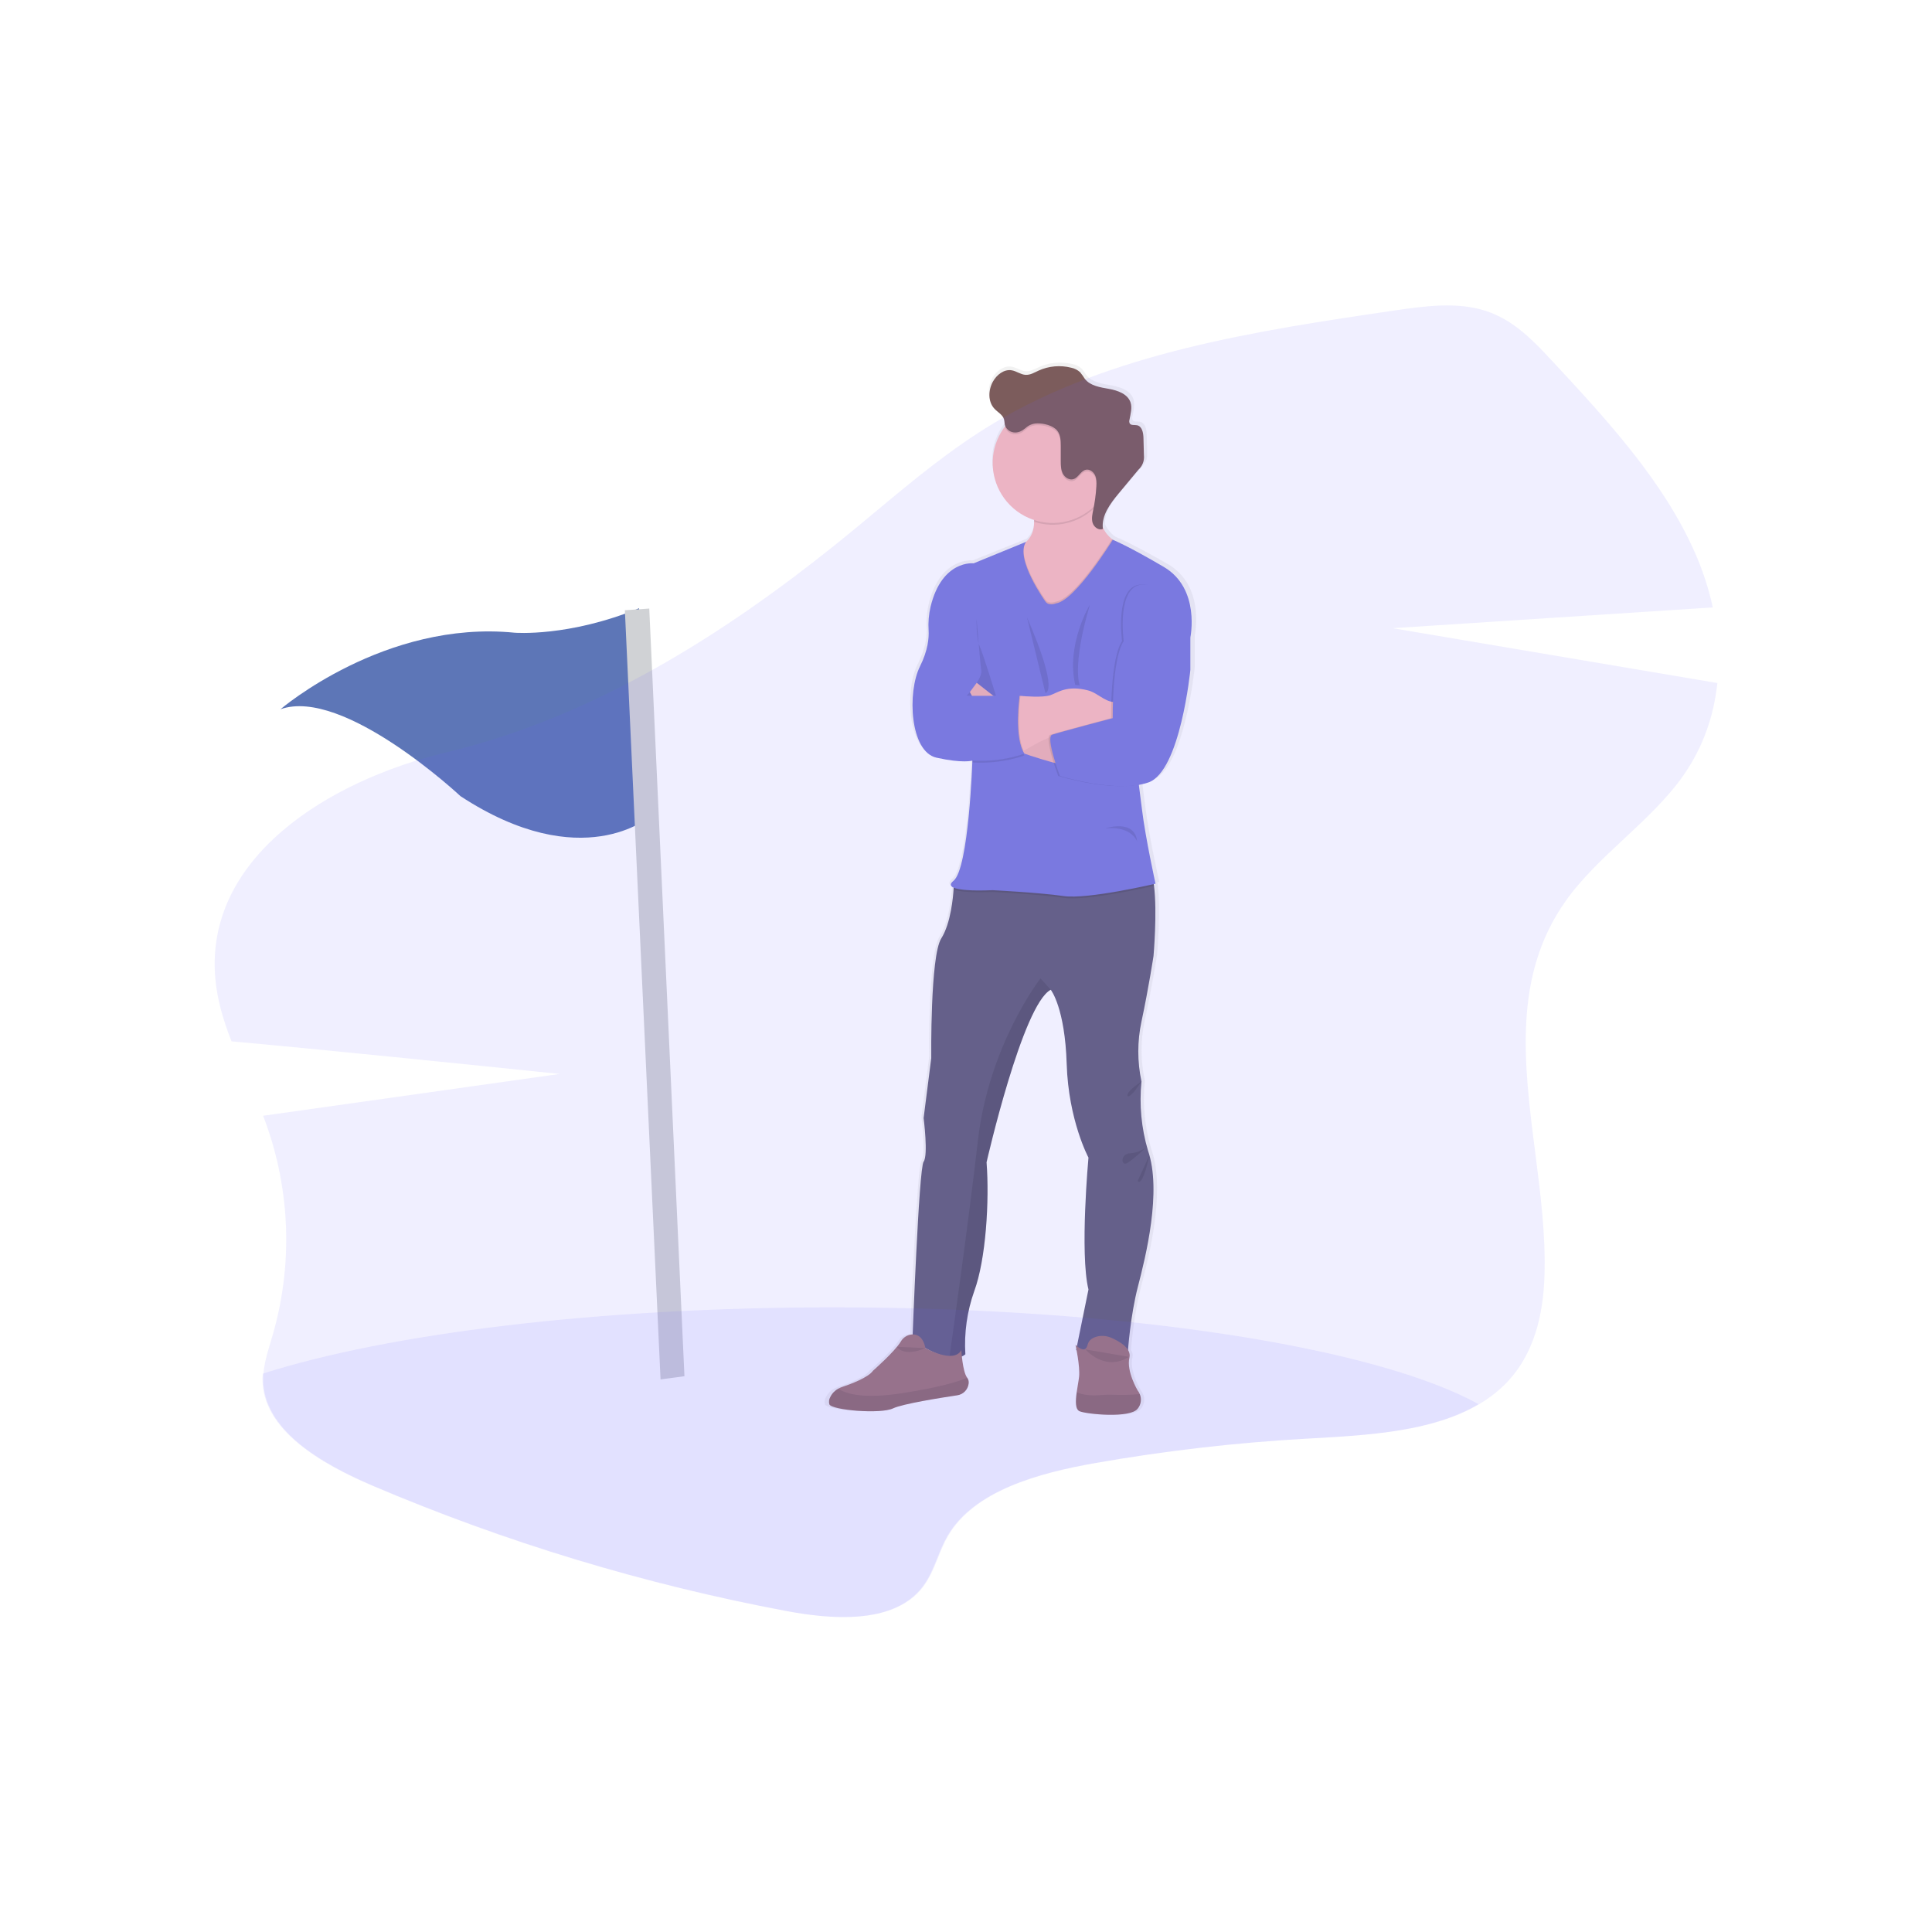<svg width="180" height="180" viewBox="0 0 180 180" fill="none" xmlns="http://www.w3.org/2000/svg">
<path d="M108.785 52.542C105.253 50.511 103.919 50.007 103.911 50.004L103.84 49.952C103.455 49.657 103.148 49.27 102.948 48.828C102.948 48.746 102.948 48.666 102.948 48.585V48.609C103.005 47.533 103.77 46.554 104.497 45.7L106.352 43.516C106.564 43.3 106.727 43.042 106.831 42.758C106.869 42.606 106.886 42.449 106.881 42.293C106.881 42.229 106.881 42.165 106.881 42.102C106.872 41.56 106.856 41.016 106.837 40.468C106.819 39.994 106.697 39.397 106.223 39.299C105.977 39.248 105.651 39.337 105.52 39.125C105.476 39.038 105.465 38.938 105.489 38.844C105.488 38.851 105.488 38.859 105.489 38.866V38.84C105.581 38.474 105.641 38.1 105.666 37.724C105.675 37.532 105.649 37.341 105.589 37.159C105.314 36.371 104.369 36.049 103.532 35.901C102.696 35.752 101.76 35.624 101.235 34.97C101.073 34.768 100.963 34.525 100.779 34.342C100.537 34.127 100.242 33.982 99.924 33.92C98.887 33.663 97.794 33.758 96.816 34.19C96.412 34.37 96.006 34.614 95.564 34.587C95.121 34.56 94.709 34.241 94.254 34.163C93.52 34.039 92.818 34.578 92.457 35.215C92.242 35.595 92.127 36.022 92.124 36.458C92.124 36.481 92.124 36.507 92.124 36.531C92.113 36.999 92.284 37.453 92.601 37.798C92.917 38.126 93.39 38.352 93.52 38.785C93.574 38.96 93.561 39.15 93.608 39.328C93.608 39.351 93.621 39.373 93.629 39.394L93.605 39.425C92.847 40.396 92.437 41.593 92.44 42.825C92.448 44.02 92.835 45.181 93.547 46.141C94.258 47.101 95.256 47.81 96.397 48.165C96.397 48.22 96.397 48.276 96.397 48.331C96.397 49.006 96.205 49.694 95.629 50.201L90.627 52.212C90.627 52.212 87.612 51.854 86.525 56.261C86.35 56.993 86.287 57.747 86.338 58.498C86.378 59.162 86.286 60.333 85.513 61.847C84.275 64.269 84.558 69.829 87.087 70.38C89.474 70.9 90.409 70.677 90.504 70.658V70.755C90.465 71.795 90.087 80.798 88.709 81.887C88.329 82.184 88.4 82.392 88.709 82.529C88.709 82.529 88.709 82.587 88.7 82.691C88.659 83.349 88.446 85.856 87.525 87.282C86.457 88.933 86.568 98.459 86.568 98.459L85.85 104.08C85.85 104.08 86.296 107.548 85.85 108.154C85.449 108.694 84.914 121.527 84.81 124.307H84.763C84.543 124.32 84.329 124.387 84.141 124.502C83.952 124.617 83.795 124.776 83.682 124.965C83.088 125.925 81.023 127.698 81.023 127.698C80.577 128.335 78.914 128.945 78.036 129.233C77.918 129.271 77.805 129.321 77.697 129.382C77.369 129.561 77.106 129.838 76.944 130.175C76.887 130.274 76.85 130.384 76.836 130.498C76.822 130.612 76.831 130.727 76.862 130.838C77.088 131.387 81.754 131.772 82.933 131.223C83.862 130.789 87.54 130.22 89.066 129.997C89.343 129.961 89.6 129.835 89.798 129.638C89.996 129.44 90.122 129.183 90.158 128.906C90.171 128.81 90.165 128.711 90.14 128.617C90.114 128.523 90.07 128.436 90.009 128.359C89.712 127.997 89.564 127.009 89.5 126.364C89.624 126.314 89.739 126.245 89.843 126.16C89.718 124.16 90.004 122.155 90.685 120.27C91.81 117.298 92.147 111.79 91.874 108.212C91.874 108.212 95.303 93.457 98.002 92.08C98.043 92.132 99.353 93.814 99.519 99.016C99.688 104.301 101.599 107.769 101.599 107.769C101.599 107.769 100.755 116.744 101.599 120.102L100.495 125.401C100.415 125.331 100.363 125.278 100.363 125.278C100.363 125.278 100.396 125.426 100.442 125.661L100.418 125.772L100.465 125.784C100.59 126.447 100.776 127.601 100.7 128.279C100.656 128.664 100.552 129.193 100.474 129.711C100.358 130.527 100.326 131.318 100.755 131.494C101.458 131.777 105.59 132.163 106.293 131.255C106.451 131.07 106.553 130.844 106.59 130.604C106.626 130.363 106.594 130.118 106.498 129.894C106.447 129.769 106.378 129.653 106.293 129.548C106.293 129.548 105.196 127.754 105.505 126.49C105.535 126.366 105.538 126.238 105.516 126.113C105.493 125.988 105.445 125.869 105.375 125.763C105.422 125.142 105.672 122.27 106.321 119.83C107.024 117.181 108.508 111.373 107.416 107.552C107.375 107.404 107.327 107.255 107.277 107.107C106.646 105.022 106.436 102.832 106.659 100.665C106.253 98.815 106.253 96.899 106.659 95.049C107.333 91.966 107.804 88.937 107.804 88.937C107.804 88.937 108.177 84.865 107.852 82.367L107.829 82.206L108.008 82.166C108.008 82.166 107.052 77.927 106.715 75.23C106.635 74.593 106.531 73.786 106.418 72.924C106.729 72.874 107.036 72.798 107.335 72.697C110.36 71.646 111.311 62.178 111.311 62.178V59.177C111.311 59.177 112.327 54.58 108.785 52.542ZM86.17 125.658C86.076 125.61 86.021 125.579 86.021 125.579L86.17 125.658Z" fill="url(#paint0_linear)"/>
<path d="M106.953 107.187C108.269 110.973 106.733 117.117 106.02 119.86C105.306 122.603 105.086 125.897 105.086 125.897C102.289 126.336 100.259 125.786 100.259 125.786L101.41 120.14C100.587 116.793 101.41 107.85 101.41 107.85C101.41 107.85 99.546 104.394 99.381 99.126C99.219 93.941 97.941 92.266 97.895 92.214C95.262 93.585 91.914 108.291 91.914 108.291C92.189 111.857 91.859 117.343 90.763 120.306C90.097 122.188 89.817 124.184 89.939 126.177C89.556 126.501 89.023 126.556 88.446 126.464C86.884 126.203 85.011 124.854 85.011 124.854C85.011 124.854 85.605 108.835 86.051 108.23C86.497 107.626 86.051 104.169 86.051 104.169L86.763 98.574C86.763 98.574 86.654 89.08 87.696 87.43C88.596 86.007 88.803 83.51 88.843 82.855C88.843 82.751 88.852 82.692 88.852 82.692L90.439 80.791C90.439 80.791 105.803 79.639 106.954 80.791C107.238 81.074 107.412 81.716 107.516 82.526C107.832 85.015 107.47 89.074 107.47 89.074C107.47 89.074 107.009 92.092 106.351 95.166C105.954 97.011 105.954 98.918 106.351 100.762C106.132 102.923 106.337 105.105 106.953 107.187Z" fill="#65617D"/>
<path d="M105.993 131.246C105.307 132.151 101.274 131.766 100.587 131.485C100.168 131.312 100.201 130.524 100.314 129.711C100.385 129.194 100.491 128.671 100.534 128.283C100.644 127.295 100.204 125.292 100.204 125.292C100.204 125.292 101.11 126.252 101.329 125.292C101.425 124.873 101.763 124.658 102.112 124.549C102.582 124.408 103.088 124.44 103.537 124.639C104.249 124.948 105.439 125.607 105.225 126.499C104.928 127.759 105.993 129.546 105.993 129.546C106.076 129.651 106.143 129.767 106.192 129.891C106.286 130.114 106.317 130.358 106.282 130.597C106.247 130.835 106.147 131.06 105.993 131.246Z" fill="#A27772"/>
<path opacity="0.1" d="M105.993 131.246C105.306 132.151 101.274 131.766 100.587 131.486C100.168 131.312 100.201 130.524 100.314 129.711C100.746 129.914 101.483 130.083 102.711 129.968C102.997 129.942 103.286 129.933 103.574 129.942C104.447 129.982 105.321 129.964 106.192 129.89C106.286 130.112 106.318 130.357 106.282 130.596C106.247 130.835 106.147 131.06 105.993 131.246Z" fill="black"/>
<path opacity="0.1" d="M91.919 108.285C92.194 111.851 91.864 117.337 90.767 120.3C90.102 122.182 89.822 124.178 89.944 126.171C89.561 126.494 89.027 126.549 88.451 126.457C88.782 124.139 90.192 114.172 91.103 106.295C92.125 97.325 96.939 91.153 96.939 91.153L97.899 92.209C95.263 93.579 91.919 108.285 91.919 108.285Z" fill="black"/>
<path d="M104.346 50.62L103.676 53.911L100.395 59.425L96.349 57.697C96.349 57.697 90.852 51.936 94.306 51.113C94.72 51.025 95.111 50.85 95.453 50.602C96.132 50.091 96.345 49.346 96.345 48.618C96.345 47.416 95.783 46.257 95.783 46.257L102.86 44.028C102.568 44.958 102.397 45.922 102.352 46.896C102.299 48.828 103.015 49.773 103.602 50.226C103.822 50.405 104.075 50.539 104.346 50.62Z" fill="#FBBEBE"/>
<path opacity="0.1" d="M102.865 44.036C102.572 44.966 102.402 45.93 102.357 46.903C102.228 47.057 102.091 47.203 101.945 47.34C101.215 48.039 100.309 48.526 99.323 48.751C98.338 48.976 97.311 48.93 96.349 48.618C96.349 47.416 95.788 46.257 95.788 46.257L102.865 44.036Z" fill="black"/>
<path d="M103.676 43.131C103.676 44.238 103.347 45.32 102.732 46.24C102.116 47.16 101.242 47.877 100.219 48.3C99.196 48.724 98.071 48.834 96.985 48.617C95.9 48.401 94.903 47.867 94.121 47.084C93.338 46.3 92.806 45.303 92.591 44.217C92.376 43.131 92.488 42.006 92.912 40.984C93.337 39.961 94.055 39.088 94.976 38.474C95.897 37.86 96.979 37.532 98.086 37.534C98.822 37.531 99.55 37.675 100.23 37.955C100.91 38.236 101.527 38.648 102.047 39.168C102.566 39.689 102.978 40.307 103.257 40.987C103.537 41.667 103.679 42.396 103.676 43.131Z" fill="#FBBEBE"/>
<path opacity="0.1" d="M104.346 50.62L103.676 53.911L100.395 59.425L96.349 57.697C96.349 57.697 90.852 51.936 94.306 51.113C94.72 51.025 95.111 50.85 95.453 50.602C94.829 52.318 97.406 55.887 97.406 55.887C97.703 56.333 98.394 56.051 98.394 56.051C100.052 55.801 103.109 51.027 103.606 50.233C103.825 50.409 104.077 50.541 104.346 50.62Z" fill="black"/>
<path opacity="0.1" d="M107.514 82.535C106.541 82.756 101.15 83.951 99.106 83.652C96.858 83.322 92.483 83.104 92.483 83.104C92.483 83.104 89.699 83.253 88.841 82.863C88.841 82.759 88.85 82.701 88.85 82.701L90.437 80.799C90.437 80.799 105.801 79.648 106.953 80.799C107.236 81.08 107.41 81.722 107.514 82.535Z" fill="black"/>
<path d="M97.405 56.05C97.405 56.05 94.511 52.038 95.602 50.48L90.712 52.484C90.712 52.484 87.768 52.128 86.7 56.52C86.529 57.25 86.468 58.001 86.517 58.749C86.555 59.411 86.466 60.578 85.712 62.086C84.504 64.501 84.778 70.041 87.248 70.591C89.717 71.141 90.594 70.865 90.594 70.865C90.594 70.865 90.266 80.906 88.839 82.058C87.413 83.209 92.475 82.936 92.475 82.936C92.475 82.936 96.85 83.156 99.099 83.484C101.349 83.812 107.658 82.332 107.658 82.332C107.658 82.332 106.725 78.107 106.396 75.419C106.068 72.731 105.298 67.006 105.298 67.006L110.896 59.428C110.896 59.428 111.882 54.847 108.426 52.817C104.97 50.787 103.671 50.291 103.671 50.291C103.671 50.291 100.203 55.937 98.394 56.215C98.394 56.215 97.706 56.492 97.405 56.05Z" fill="#7C7CDD"/>
<path opacity="0.1" d="M90.986 57.642C90.986 57.642 90.931 59.453 91.26 60.168C91.588 60.883 92.796 64.832 92.796 64.832H90.053C90.053 64.832 91.539 63.241 91.425 62.473C91.31 61.705 90.986 57.642 90.986 57.642Z" fill="black"/>
<path d="M99.107 71.305C99.107 71.305 93.048 69.819 92.483 68.56C91.918 67.302 90.36 64.476 90.36 64.476L90.999 63.614L93.947 65.927C93.947 65.927 97.458 68.725 99.104 69C100.751 69.275 99.107 71.305 99.107 71.305Z" fill="#FBBEBE"/>
<path opacity="0.05" d="M99.107 71.305C99.107 71.305 93.048 69.819 92.483 68.56C91.918 67.302 90.36 64.476 90.36 64.476L90.999 63.614L93.947 65.927C93.947 65.927 97.458 68.725 99.104 69C100.751 69.275 99.107 71.305 99.107 71.305Z" fill="black"/>
<path d="M104.346 64.173V67.459H103.817C101.207 67.46 98.639 68.125 96.357 69.391L95.367 69.941L95.101 70.089L93.4 66.259L94.991 64.832H95.073C95.462 64.87 97.146 65.011 97.859 64.77C98.537 64.54 99.378 63.81 101.373 64.324C102.357 64.575 103.196 65.678 104.15 65.333L104.346 64.173Z" fill="#FBBEBE"/>
<path opacity="0.1" d="M109.641 58.192L110.739 59.425V62.416C110.739 62.416 109.805 71.853 106.843 72.896C103.88 73.939 98.591 72.291 98.591 72.291C98.591 72.291 97.225 68.67 97.863 68.452C98.502 68.233 103.51 66.909 103.51 66.909C103.51 66.909 103.44 61.373 104.537 59.727C104.537 59.727 103.823 54.571 106.293 54.461C108.762 54.351 109.641 58.192 109.641 58.192Z" fill="black"/>
<path d="M109.805 58.192L110.903 59.425V62.416C110.903 62.416 109.973 71.853 107.001 72.896C104.03 73.939 98.749 72.291 98.749 72.291C98.749 72.291 97.383 68.67 98.022 68.452C98.661 68.233 103.669 66.909 103.669 66.909C103.669 66.909 103.597 61.373 104.695 59.727C104.695 59.727 103.982 54.571 106.452 54.461C108.921 54.351 109.805 58.192 109.805 58.192Z" fill="#7C7CDD"/>
<path opacity="0.1" d="M102.141 45.508C102.164 45.147 102.171 44.765 102.017 44.44C101.862 44.114 101.5 43.854 101.146 43.938C100.676 44.047 100.474 44.658 100.014 44.805C99.626 44.929 99.202 44.657 99.018 44.291C98.834 43.926 98.828 43.504 98.826 43.102C98.826 42.645 98.826 42.186 98.826 41.728C98.826 41.229 98.81 40.688 98.503 40.299C98.121 39.81 97.222 39.597 96.621 39.617C96.222 39.621 95.838 39.776 95.547 40.05C95.226 40.322 94.855 40.525 94.416 40.452C94.234 40.424 94.064 40.346 93.924 40.225C93.785 40.105 93.683 39.947 93.629 39.771V39.753C94.095 39.137 94.685 38.624 95.359 38.247C96.034 37.869 96.779 37.636 97.549 37.561C98.318 37.486 99.095 37.571 99.829 37.812C100.564 38.052 101.241 38.441 101.818 38.956C102.394 39.471 102.858 40.1 103.179 40.803C103.501 41.506 103.673 42.268 103.686 43.041C103.698 43.813 103.55 44.581 103.252 45.294C102.953 46.006 102.51 46.65 101.95 47.183C102.045 46.629 102.109 46.069 102.141 45.508Z" fill="black"/>
<path d="M94.414 40.282C94.231 40.254 94.061 40.176 93.922 40.055C93.782 39.934 93.68 39.777 93.626 39.6C93.58 39.423 93.592 39.235 93.54 39.058C93.412 38.627 92.946 38.403 92.648 38.076C92.03 37.419 92.07 36.34 92.509 35.55C92.862 34.914 93.549 34.377 94.264 34.501C94.709 34.578 95.091 34.895 95.541 34.923C95.992 34.951 96.369 34.707 96.764 34.528C97.716 34.097 98.785 34.002 99.797 34.258C100.108 34.321 100.397 34.466 100.632 34.679C100.791 34.88 100.94 35.089 101.078 35.305C101.591 35.957 102.506 36.085 103.322 36.232C104.137 36.379 105.059 36.701 105.328 37.486C105.504 38.006 105.328 38.571 105.231 39.111C105.197 39.222 105.204 39.341 105.252 39.446C105.38 39.657 105.698 39.569 105.938 39.62C106.402 39.716 106.521 40.312 106.533 40.785C106.552 41.325 106.567 41.866 106.577 42.407C106.605 42.658 106.572 42.912 106.483 43.148C106.393 43.383 106.249 43.594 106.062 43.764L104.25 45.941C103.446 46.906 102.594 48.031 102.755 49.276C102.375 49.447 101.923 49.117 101.799 48.719C101.674 48.321 101.775 47.893 101.858 47.484C102.005 46.778 102.1 46.062 102.145 45.342C102.167 44.979 102.174 44.599 102.02 44.273C101.865 43.948 101.503 43.679 101.149 43.77C100.68 43.88 100.478 44.49 100.017 44.637C99.631 44.761 99.206 44.489 99.022 44.123C98.837 43.758 98.831 43.336 98.83 42.935V41.559C98.83 41.061 98.813 40.519 98.506 40.129C98.124 39.64 97.225 39.428 96.625 39.447C96.225 39.452 95.841 39.607 95.55 39.881C95.224 40.153 94.852 40.354 94.414 40.282Z" fill="#7C5C5C"/>
<path opacity="0.1" d="M95.678 57.505L97.396 64.563C97.396 64.563 98.751 64.556 95.678 57.505Z" fill="black"/>
<path opacity="0.1" d="M101.548 56.326C101.548 56.326 99.299 60.011 100.177 63.819L100.596 63.85C100.596 63.85 99.847 62.086 101.548 56.326Z" fill="black"/>
<path opacity="0.1" d="M102.975 77.175C102.975 77.175 105.737 76.261 105.937 78.382C105.937 78.382 105.416 76.929 102.975 77.175Z" fill="black"/>
<path opacity="0.1" d="M94.992 65.001C94.992 65.001 94.443 68.843 95.437 70.379C95.437 70.379 93.428 71.202 90.608 71.037L90.274 65.001H94.992Z" fill="black"/>
<path opacity="0.1" d="M95.367 69.939L95.101 70.088L93.4 66.257L94.991 64.831H95.073C95.048 65.015 94.605 68.314 95.367 69.939Z" fill="black"/>
<path d="M94.991 64.831C94.991 64.831 94.443 68.67 95.437 70.207C95.437 70.207 93.428 71.03 90.608 70.865L88.688 64.831H94.991Z" fill="#7C7CDD"/>
<path d="M90.245 128.911C90.213 129.184 90.091 129.439 89.898 129.636C89.706 129.833 89.453 129.96 89.18 129.997C87.694 130.22 84.101 130.787 83.195 131.218C82.043 131.766 77.489 131.383 77.269 130.835C77.207 130.613 77.235 130.376 77.348 130.175C77.506 129.84 77.766 129.563 78.091 129.383C78.195 129.323 78.306 129.273 78.421 129.234C79.278 128.948 80.897 128.343 81.336 127.704C81.336 127.704 83.355 125.937 83.93 124.982C84.039 124.794 84.192 124.636 84.376 124.522C84.56 124.407 84.769 124.34 84.985 124.325C85.467 124.303 86.001 124.545 86.22 125.598C86.22 125.598 88.853 127.101 89.565 125.783C89.565 125.783 89.675 127.807 90.111 128.359C90.169 128.438 90.211 128.527 90.234 128.621C90.257 128.716 90.26 128.814 90.245 128.911Z" fill="#A27772"/>
<path opacity="0.1" d="M90.245 128.911C90.213 129.184 90.091 129.439 89.898 129.636C89.706 129.833 89.453 129.96 89.18 129.997C87.694 130.22 84.101 130.787 83.195 131.218C82.043 131.766 77.489 131.383 77.269 130.835C77.207 130.613 77.235 130.376 77.348 130.175C77.506 129.84 77.766 129.563 78.091 129.383C78.834 129.876 80.481 130.358 84.107 129.792C87.565 129.252 89.276 128.723 90.111 128.362C90.169 128.44 90.21 128.529 90.233 128.623C90.256 128.717 90.26 128.815 90.245 128.911Z" fill="black"/>
<g opacity="0.1">
<path opacity="0.1" d="M105.219 39.192V39.165C105.297 38.754 105.415 38.329 105.388 37.919C105.353 38.255 105.296 38.589 105.219 38.919C105.198 39.008 105.198 39.102 105.219 39.192Z" fill="black"/>
<path opacity="0.1" d="M102.015 44.327C102.102 44.525 102.148 44.738 102.151 44.954C102.176 44.656 102.13 44.356 102.015 44.08C101.867 43.752 101.5 43.493 101.146 43.577C100.677 43.687 100.474 44.297 100.014 44.444C99.626 44.568 99.203 44.296 99.017 43.93C98.831 43.565 98.828 43.143 98.827 42.741C98.827 42.282 98.827 41.825 98.827 41.365C98.827 40.868 98.81 40.325 98.503 39.936C98.121 39.447 97.22 39.235 96.622 39.254C96.222 39.259 95.838 39.414 95.547 39.688C95.225 39.961 94.855 40.162 94.416 40.091C94.234 40.063 94.064 39.984 93.924 39.863C93.785 39.743 93.683 39.585 93.629 39.409C93.583 39.232 93.595 39.043 93.543 38.866C93.414 38.435 92.948 38.211 92.651 37.884C92.362 37.566 92.198 37.154 92.189 36.724C92.166 36.977 92.195 37.233 92.275 37.475C92.354 37.717 92.483 37.94 92.651 38.131C92.96 38.458 93.419 38.684 93.543 39.114C93.595 39.29 93.583 39.478 93.629 39.655C93.683 39.832 93.785 39.989 93.924 40.11C94.064 40.231 94.234 40.309 94.416 40.337C94.862 40.409 95.225 40.208 95.547 39.935C95.838 39.66 96.222 39.505 96.622 39.501C97.216 39.481 98.121 39.695 98.503 40.183C98.81 40.575 98.825 41.114 98.827 41.612C98.827 42.071 98.827 42.529 98.827 42.988C98.827 43.395 98.827 43.819 99.017 44.177C99.207 44.535 99.626 44.814 100.014 44.691C100.474 44.542 100.677 43.933 101.146 43.823C101.504 43.741 101.862 43.998 102.015 44.327Z" fill="black"/>
<path opacity="0.1" d="M106.525 42.816C106.424 43.098 106.265 43.355 106.058 43.571C105.455 44.297 104.851 45.023 104.247 45.748C103.484 46.664 102.676 47.725 102.736 48.895C102.79 47.822 103.538 46.846 104.247 45.994L106.058 43.819C106.265 43.602 106.424 43.345 106.525 43.063C106.569 42.868 106.585 42.668 106.572 42.468C106.571 42.586 106.555 42.703 106.525 42.816Z" fill="black"/>
<path opacity="0.1" d="M101.801 48.526C101.772 48.429 101.754 48.33 101.748 48.229C101.732 48.411 101.75 48.594 101.801 48.77C101.926 49.168 102.379 49.496 102.759 49.326C102.749 49.245 102.743 49.165 102.74 49.085C102.357 49.242 101.917 48.919 101.801 48.526Z" fill="black"/>
</g>
<path opacity="0.1" d="M83.564 125.477C83.564 125.477 84.137 126.485 86.214 125.597L83.564 125.477Z" fill="black"/>
<path opacity="0.1" d="M101.132 125.725C101.132 125.725 102.924 127.835 105.183 126.416L101.132 125.725Z" fill="black"/>
<path opacity="0.1" d="M106.349 100.767C106.349 100.767 105.082 101.559 105.042 102.012C105.002 102.465 105.695 101.682 105.695 101.682L106.349 100.767Z" fill="black"/>
<path opacity="0.1" d="M106.853 106.833C106.413 107.2 105.865 107.414 105.293 107.443C104.346 107.484 104.425 108.719 105.043 108.348C105.661 107.976 106.853 106.833 106.853 106.833Z" fill="black"/>
<path opacity="0.1" d="M107.089 107.625C107.089 107.625 106.482 110.612 105.988 110.036L107.089 107.625Z" fill="black"/>
<path d="M59.543 56.67L60.565 76.072C60.565 76.072 54.238 81.6 42.903 74.177C42.903 74.177 32.005 63.981 26.133 66.079C26.133 66.079 35.85 57.741 47.946 58.948C47.946 58.948 52.979 59.367 59.543 56.67Z" fill="#5D76B7"/>
<path d="M60.49 56.698L63.768 128.218L61.542 128.516L58.218 56.855L60.49 56.698Z" fill="#D0D2D5"/>
<path opacity="0.1" fill-rule="evenodd" clip-rule="evenodd" d="M21.569 97.02C20.828 95.12 20.24 93.191 20.062 91.18C19.058 79.997 30.426 72.77 41.604 70.091C55.364 66.793 67.435 59.079 77.855 50.728C79.103 49.728 80.331 48.705 81.559 47.682C85.077 44.752 88.595 41.821 92.603 39.419C103.491 32.894 116.965 30.824 129.946 28.924C132.8 28.505 135.817 28.099 138.479 28.984C141.036 29.833 142.854 31.739 144.557 33.57C149.706 39.111 154.931 44.764 157.88 51.414C158.617 53.075 159.194 54.816 159.576 56.591L129.745 58.528L160 63.636C159.687 66.652 158.691 69.59 156.849 72.228C155.336 74.393 153.332 76.262 151.328 78.131C149.347 79.98 147.365 81.828 145.858 83.963C140.933 90.935 141.975 99.091 143.026 107.319C143.519 111.172 144.013 115.042 143.897 118.812C143.786 122.415 142.976 126.23 140.193 128.995C135.914 133.244 128.653 133.651 122.159 134.015C122.008 134.023 121.858 134.032 121.708 134.04C115.145 134.41 108.61 135.164 102.135 136.299C96.765 137.24 90.782 138.883 88.323 143.114C87.946 143.763 87.668 144.453 87.391 145.141C86.959 146.213 86.528 147.281 85.729 148.182C82.993 151.26 77.593 150.908 73.27 150.089C60.05 147.603 47.136 143.692 34.755 138.422C29.884 136.339 24.523 133.208 24.523 128.49C24.523 127.334 24.863 126.198 25.202 125.067C25.265 124.859 25.327 124.652 25.387 124.445C27.283 117.944 27.066 111.006 24.768 104.637C24.685 104.408 24.599 104.18 24.512 103.953L52.141 100.057C43.873 99.198 28.958 97.679 21.569 97.02Z" fill="#6C63FF"/>
<path opacity="0.1" fill-rule="evenodd" clip-rule="evenodd" d="M137.749 130.82C128.18 125.534 104.883 121.803 77.661 121.803C55.63 121.803 36.169 124.247 24.476 127.981C24.462 128.151 24.455 128.32 24.455 128.49C24.455 133.208 29.816 136.339 34.687 138.422C47.068 143.692 59.982 147.604 73.202 150.089C77.525 150.908 82.925 151.261 85.66 148.182C86.46 147.282 86.891 146.214 87.323 145.141C87.6 144.453 87.878 143.763 88.255 143.114C90.714 138.884 96.697 137.24 102.067 136.299C108.542 135.165 115.077 134.41 121.64 134.041C121.79 134.032 121.94 134.024 122.091 134.015C127.5 133.712 133.442 133.379 137.749 130.82Z" fill="#6C63FF"/>
<defs>
<linearGradient id="paint0_linear" x1="32975.8" y1="82159.3" x2="32975.8" y2="17476.8" gradientUnits="userSpaceOnUse">
<stop stop-color="#808080" stop-opacity="0.25"/>
<stop offset="0.54" stop-color="#808080" stop-opacity="0.12"/>
<stop offset="1" stop-color="#808080" stop-opacity="0.1"/>
</linearGradient>
</defs>
</svg>
